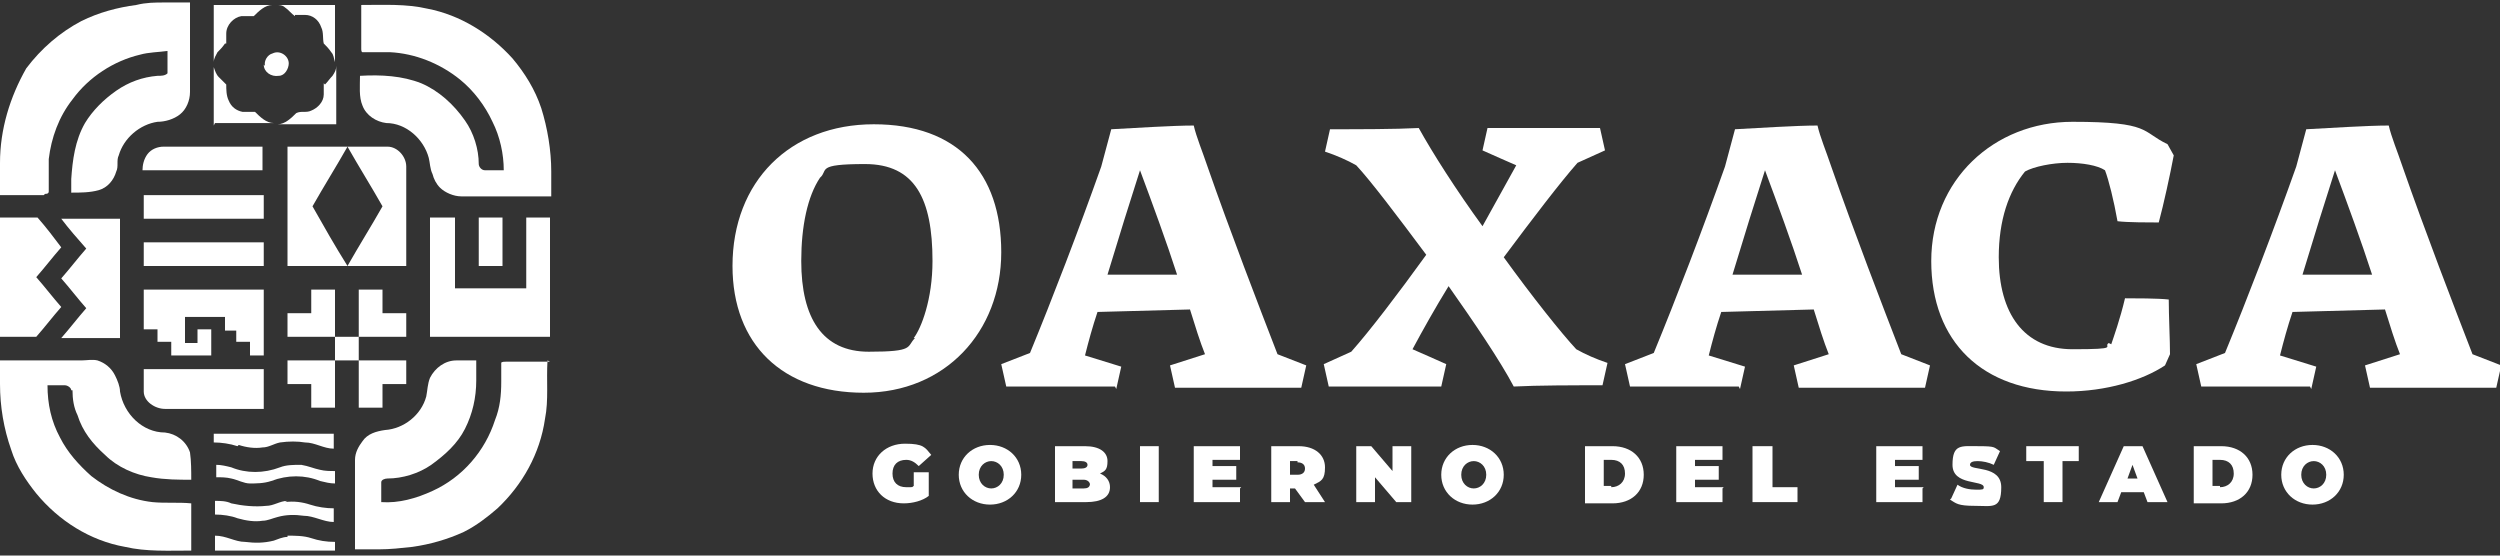 <svg width="180" height="40" viewBox="0 0 180 40" fill="none" xmlns="http://www.w3.org/2000/svg">
<rect x="0" y="0" width="180" height="40" fill="#333333" stroke="none"/>
<g clip-path="url(#clip0_4683_3908)">
<path d="M52.74 19.15C52.74 13.065 56.88 8.948 62.91 8.948C68.94 8.948 72.09 12.438 72.09 18.166C72.09 23.893 68.04 28.277 62.19 28.277C56.34 28.277 52.74 24.787 52.74 19.15ZM65.79 24.34C66.33 23.624 67.14 21.566 67.14 18.792C67.14 14.318 65.88 11.812 62.28 11.812C58.68 11.812 59.67 12.259 59.04 12.796C58.14 14.139 57.69 16.286 57.69 18.792C57.69 22.908 59.22 25.324 62.55 25.324C65.88 25.324 65.25 24.966 65.88 24.34H65.79Z" fill="white"/>
<path d="M80.28 27.83H72.45L72.09 26.219L74.16 25.414C75.78 21.476 77.67 16.555 79.29 11.991L80.01 9.306C81.72 9.217 84.42 9.038 85.95 9.038C86.13 9.843 86.58 10.917 86.94 11.991C88.56 16.644 90.63 22.013 91.98 25.503L94.05 26.309L93.69 27.919H84.6L84.24 26.309L86.76 25.503C86.4 24.608 86.04 23.445 85.68 22.282L79.02 22.461C78.66 23.535 78.39 24.519 78.12 25.593L80.73 26.398L80.37 28.009L80.28 27.83ZM84.78 19.866C83.97 17.36 82.98 14.675 82.08 12.259C81.36 14.497 80.55 17.092 79.74 19.776H84.78V19.866Z" fill="white"/>
<path d="M104.31 20.582C103.32 22.192 102.42 23.803 101.7 25.145C102.33 25.414 103.32 25.861 104.13 26.219L103.77 27.83H95.67L95.31 26.219L97.29 25.324C98.64 23.803 100.62 21.208 102.69 18.344C100.62 15.57 98.73 13.065 97.65 11.902C97.02 11.543 96.21 11.186 95.4 10.917L95.76 9.306C97.83 9.306 100.44 9.306 102.15 9.217C103.14 11.007 104.85 13.691 106.74 16.286L109.17 11.902C108.54 11.633 107.55 11.186 106.74 10.828L107.1 9.217H115.2L115.56 10.828L113.58 11.723C112.32 13.154 110.34 15.749 108.27 18.523C110.34 21.387 112.41 23.982 113.49 25.145C114.12 25.503 114.93 25.861 115.74 26.13L115.38 27.74C113.31 27.74 110.7 27.74 108.99 27.83C108 25.951 106.11 23.177 104.22 20.492L104.31 20.582Z" fill="white"/>
<path d="M125.19 27.83H117.36L117 26.219L119.07 25.414C120.69 21.476 122.58 16.555 124.2 11.991L124.92 9.306C126.63 9.217 129.33 9.038 130.86 9.038C131.04 9.843 131.49 10.917 131.85 11.991C133.47 16.644 135.54 22.013 136.89 25.503L138.96 26.309L138.6 27.919H129.51L129.15 26.309L131.67 25.503C131.31 24.608 130.95 23.445 130.59 22.282L123.93 22.461C123.57 23.535 123.3 24.519 123.03 25.593L125.64 26.398L125.28 28.009L125.19 27.83ZM129.78 19.866C128.97 17.36 127.98 14.675 127.08 12.259C126.36 14.497 125.55 17.092 124.74 19.776H129.78V19.866Z" fill="white"/>
<path d="M152.01 24.787C152.19 24.25 152.64 22.998 153 21.477C153.63 21.477 155.43 21.477 156.15 21.566C156.15 22.729 156.24 24.519 156.24 25.503L155.88 26.309C154.26 27.383 151.65 28.188 148.77 28.188C142.74 28.188 139.05 24.608 139.05 18.792C139.05 12.975 143.55 8.77 149.22 8.77C154.89 8.77 154.17 9.485 156.06 10.38L156.51 11.186C156.24 12.617 155.79 14.676 155.43 16.018C154.8 16.018 153.18 16.018 152.46 15.928C152.19 14.407 151.83 12.975 151.56 12.259C151.02 11.902 149.94 11.723 148.86 11.723C147.78 11.723 146.43 11.991 145.8 12.349C144.63 13.781 143.91 15.839 143.91 18.523C143.91 22.55 145.71 25.145 149.22 25.145C152.73 25.145 151.38 24.966 151.83 24.698L152.01 24.787Z" fill="white"/>
<path d="M166.32 27.83H158.49L158.13 26.219L160.2 25.414C161.82 21.476 163.71 16.555 165.33 11.991L166.05 9.306C167.76 9.217 170.46 9.038 171.99 9.038C172.17 9.843 172.62 10.917 172.98 11.991C174.6 16.644 176.67 22.013 178.02 25.503L180.09 26.309L179.73 27.919H170.64L170.28 26.309L172.8 25.503C172.44 24.608 172.08 23.445 171.72 22.282L165.06 22.461C164.7 23.535 164.43 24.519 164.16 25.593L166.77 26.398L166.41 28.009L166.32 27.83ZM170.82 19.866C170.01 17.36 169.02 14.675 168.12 12.259C167.4 14.497 166.59 17.092 165.78 19.776H170.82V19.866Z" fill="white"/>
<path d="M65.7 34.005H66.87V35.705C66.42 36.063 65.7 36.242 65.07 36.242C63.72 36.242 62.82 35.347 62.82 34.094C62.82 32.841 63.81 31.946 65.16 31.946C66.51 31.946 66.6 32.215 67.05 32.752L66.15 33.557C65.88 33.289 65.61 33.11 65.25 33.11C64.62 33.11 64.26 33.468 64.26 34.094C64.26 34.72 64.62 35.078 65.25 35.078C65.88 35.078 65.61 35.078 65.79 34.989V34.005H65.7Z" fill="white"/>
<path d="M69.03 34.183C69.03 32.931 70.02 32.036 71.28 32.036C72.54 32.036 73.53 32.931 73.53 34.183C73.53 35.436 72.54 36.331 71.28 36.331C70.02 36.331 69.03 35.436 69.03 34.183ZM72.27 34.183C72.27 33.557 71.82 33.199 71.37 33.199C70.92 33.199 70.47 33.557 70.47 34.183C70.47 34.81 70.92 35.168 71.37 35.168C71.82 35.168 72.27 34.81 72.27 34.183Z" fill="white"/>
<path d="M79.92 35.078C79.92 35.794 79.29 36.152 78.21 36.152H75.96V32.125H78.12C79.2 32.125 79.74 32.573 79.74 33.199C79.74 33.825 79.56 33.915 79.2 34.094C79.65 34.273 79.92 34.631 79.92 35.078ZM77.22 33.11V33.736H77.85C78.12 33.736 78.3 33.647 78.3 33.468C78.3 33.289 78.12 33.199 77.85 33.199H77.22V33.11ZM78.48 34.899C78.48 34.72 78.3 34.541 78.03 34.541H77.22V35.168H78.03C78.3 35.168 78.48 35.078 78.48 34.81V34.899Z" fill="white"/>
<path d="M82.08 32.125H83.43V36.152H82.08V32.125Z" fill="white"/>
<path d="M89.28 35.168V36.152H85.95V32.125H89.28V33.11H87.3V33.557H89.01V34.541H87.3V35.078H89.37L89.28 35.168Z" fill="white"/>
<path d="M93.24 35.168H92.88V36.152H91.53V32.125H93.51C94.68 32.125 95.4 32.752 95.4 33.647C95.4 34.541 95.13 34.631 94.59 34.899L95.4 36.152H93.96L93.24 35.168ZM93.42 33.199H92.88V34.183H93.42C93.78 34.183 93.96 34.004 93.96 33.736C93.96 33.468 93.78 33.289 93.42 33.289V33.199Z" fill="white"/>
<path d="M101.61 32.125V36.152H100.53L99 34.362V36.152H97.65V32.125H98.73L100.26 33.915V32.125H101.61Z" fill="white"/>
<path d="M103.77 34.183C103.77 32.931 104.76 32.036 106.02 32.036C107.28 32.036 108.27 32.931 108.27 34.183C108.27 35.436 107.28 36.331 106.02 36.331C104.76 36.331 103.77 35.436 103.77 34.183ZM107.01 34.183C107.01 33.557 106.56 33.199 106.11 33.199C105.66 33.199 105.21 33.557 105.21 34.183C105.21 34.81 105.66 35.168 106.11 35.168C106.56 35.168 107.01 34.81 107.01 34.183Z" fill="white"/>
<path d="M114.12 32.125H116.1C117.45 32.125 118.35 32.931 118.35 34.183C118.35 35.436 117.45 36.242 116.1 36.242H114.12V32.215V32.125ZM116.01 35.078C116.55 35.078 117 34.72 117 34.094C117 33.468 116.64 33.11 116.01 33.11H115.47V34.989H116.01V35.078Z" fill="white"/>
<path d="M124.02 35.168V36.152H120.69V32.125H124.02V33.11H122.04V33.557H123.75V34.541H122.04V35.078H124.11L124.02 35.168Z" fill="white"/>
<path d="M126.27 32.125H127.62V35.078H129.42V36.152H126.18V32.125H126.27Z" fill="white"/>
<path d="M138.42 35.168V36.152H135.09V32.125H138.42V33.11H136.44V33.557H138.15V34.541H136.44V35.078H138.51L138.42 35.168Z" fill="white"/>
<path d="M140.49 35.884L140.94 34.899C141.3 35.168 141.84 35.257 142.29 35.257C142.74 35.257 142.83 35.257 142.83 35.078C142.83 34.541 140.58 34.989 140.58 33.468C140.58 31.946 141.21 32.125 142.47 32.125C143.73 32.125 143.55 32.215 144 32.483L143.55 33.468C143.19 33.289 142.74 33.199 142.38 33.199C142.02 33.199 141.84 33.289 141.84 33.468C141.84 33.915 144.09 33.468 144.09 35.078C144.09 36.689 143.46 36.421 142.2 36.421C140.94 36.421 140.85 36.242 140.4 35.973L140.49 35.884Z" fill="white"/>
<path d="M147.06 33.199H145.89V32.125H149.67V33.199H148.5V36.152H147.15V33.199H147.06Z" fill="white"/>
<path d="M154.26 35.436H152.73L152.46 36.152H151.11L152.91 32.125H154.26L156.06 36.152H154.62L154.35 35.436H154.26ZM153.9 34.452L153.54 33.468L153.18 34.452H153.99H153.9Z" fill="white"/>
<path d="M157.95 32.125H159.93C161.28 32.125 162.18 32.931 162.18 34.183C162.18 35.436 161.28 36.242 159.93 36.242H157.95V32.215V32.125ZM159.84 35.078C160.38 35.078 160.83 34.72 160.83 34.094C160.83 33.468 160.47 33.11 159.84 33.11H159.3V34.989H159.84V35.078Z" fill="white"/>
<path d="M164.25 34.183C164.25 32.931 165.24 32.036 166.5 32.036C167.76 32.036 168.75 32.931 168.75 34.183C168.75 35.436 167.76 36.331 166.5 36.331C165.24 36.331 164.25 35.436 164.25 34.183ZM167.49 34.183C167.49 33.557 167.04 33.199 166.59 33.199C166.14 33.199 165.69 33.557 165.69 34.183C165.69 34.81 166.14 35.168 166.59 35.168C167.04 35.168 167.49 34.81 167.49 34.183Z" fill="white"/>
<path d="M34.47 11.812C34.47 10.738 34.11 9.575 33.48 8.68C32.67 7.517 31.59 6.532 30.33 5.996C28.98 5.459 27.45 5.369 25.92 5.459C25.92 6.175 25.83 6.98 26.1 7.606C26.37 8.322 27.09 8.77 27.81 8.859C29.25 8.859 30.51 10.022 30.87 11.365C30.96 11.723 30.96 12.17 31.14 12.528C31.23 12.886 31.41 13.244 31.68 13.512C32.04 13.87 32.67 14.139 33.21 14.139C35.37 14.139 37.53 14.139 39.69 14.139C39.69 13.512 39.69 12.975 39.69 12.349C39.69 10.828 39.42 9.217 38.97 7.785C38.52 6.443 37.8 5.28 36.9 4.206C35.28 2.416 33.12 1.074 30.78 0.626C29.25 0.268 27.63 0.358 26.01 0.358C26.01 1.432 26.01 2.416 26.01 3.49C26.01 3.579 26.01 3.758 26.1 3.758C26.73 3.758 27.45 3.758 28.08 3.758C29.88 3.848 31.68 4.564 33.12 5.727C34.11 6.532 34.92 7.606 35.46 8.77C36 9.843 36.27 11.096 36.27 12.259C35.82 12.259 35.37 12.259 34.92 12.259C34.65 12.259 34.47 11.991 34.47 11.812Z" fill="white"/>
<path d="M16.29 3.132C16.29 2.864 16.29 2.685 16.29 2.416C16.29 1.79 16.83 1.253 17.37 1.163C17.64 1.163 18 1.163 18.27 1.163C18.63 0.805 19.08 0.358 19.62 0.358C18.18 0.358 16.83 0.358 15.39 0.358C15.39 1.7 15.39 3.132 15.39 4.474C15.39 4.206 15.57 3.937 15.66 3.758C15.84 3.579 16.02 3.4 16.2 3.132H16.29Z" fill="white"/>
<path d="M21.24 1.074C21.51 1.074 21.78 1.074 21.96 1.074C22.5 1.074 22.95 1.432 23.13 1.969C23.31 2.327 23.22 2.774 23.31 3.132C23.49 3.311 23.67 3.49 23.85 3.758C24.03 3.937 24.03 4.206 24.12 4.474C24.12 3.132 24.12 1.7 24.12 0.358C22.68 0.358 21.33 0.358 19.89 0.358C20.07 0.358 20.34 0.358 20.52 0.537C20.79 0.716 20.97 0.984 21.24 1.163V1.074Z" fill="white"/>
<path d="M18.99 4.653C18.99 5.19 19.53 5.548 20.07 5.459C20.52 5.459 20.79 4.922 20.79 4.564C20.79 4.027 20.16 3.579 19.62 3.848C19.26 3.937 18.99 4.385 19.08 4.743L18.99 4.653Z" fill="white"/>
<path d="M15.48 8.859C16.38 8.859 17.19 8.859 18.09 8.859C18.63 8.859 19.17 8.859 19.71 8.859C19.17 8.859 18.72 8.412 18.36 8.054C18.09 8.054 17.73 8.054 17.46 8.054C17.01 7.964 16.65 7.696 16.47 7.248C16.29 6.89 16.29 6.443 16.29 6.085C16.11 5.906 15.93 5.727 15.75 5.548C15.57 5.369 15.48 5.101 15.39 4.832C15.39 6.264 15.39 7.606 15.39 9.038L15.48 8.859Z" fill="white"/>
<path d="M23.31 5.995C23.31 6.264 23.31 6.532 23.31 6.801C23.31 7.338 22.86 7.785 22.41 7.964C22.05 8.143 21.69 7.964 21.33 8.143C20.97 8.501 20.52 8.948 19.98 8.948C20.52 8.948 21.06 8.948 21.6 8.948C22.5 8.948 23.4 8.948 24.21 8.948C24.21 7.517 24.21 6.174 24.21 4.743C24.21 5.011 24.12 5.19 23.94 5.459C23.76 5.638 23.58 5.906 23.4 6.085L23.31 5.995Z" fill="white"/>
<path d="M18.99 10.559C16.56 10.559 14.22 10.559 11.79 10.559C11.34 10.559 10.89 10.738 10.62 11.096C10.35 11.454 10.26 11.902 10.26 12.259C13.14 12.259 16.02 12.259 18.9 12.259C18.9 11.723 18.9 11.096 18.9 10.559H18.99Z" fill="white"/>
<path d="M20.7 10.559C20.7 13.423 20.7 16.286 20.7 19.15C22.14 19.15 23.58 19.15 25.02 19.15C24.12 17.718 23.31 16.286 22.5 14.855C23.31 13.423 24.21 11.991 25.02 10.559C23.58 10.559 22.14 10.559 20.7 10.559Z" fill="white"/>
<path d="M25.02 19.15C26.46 19.15 27.81 19.15 29.25 19.15C29.25 16.734 29.25 14.407 29.25 11.991C29.25 11.275 28.62 10.559 27.9 10.559C26.91 10.559 25.92 10.559 25.02 10.559C25.83 11.991 26.73 13.423 27.54 14.855C26.73 16.286 25.83 17.718 25.02 19.15Z" fill="white"/>
<path d="M10.35 15.749C13.23 15.749 16.11 15.749 18.99 15.749C18.99 15.213 18.99 14.586 18.99 14.049C16.11 14.049 13.23 14.049 10.35 14.049C10.35 14.586 10.35 15.213 10.35 15.749Z" fill="white"/>
<path d="M4.41 17.808C3.87 17.092 3.33 16.376 2.7 15.66C1.8 15.66 0.9 15.66 0 15.66C0 18.523 0 21.387 0 24.25C0.9 24.25 1.71 24.25 2.61 24.25C3.24 23.535 3.78 22.819 4.41 22.103C3.78 21.387 3.24 20.671 2.61 19.955C3.24 19.239 3.78 18.523 4.41 17.808Z" fill="white"/>
<path d="M8.64 15.749C7.2 15.749 5.85 15.749 4.41 15.749C4.95 16.465 5.58 17.181 6.21 17.897C5.58 18.613 5.04 19.329 4.41 20.045C5.04 20.761 5.58 21.477 6.21 22.192C5.58 22.908 5.04 23.624 4.41 24.34C5.85 24.34 7.29 24.34 8.64 24.34C8.64 21.477 8.64 18.613 8.64 15.749Z" fill="white"/>
<path d="M30.96 15.66C30.96 18.523 30.96 21.387 30.96 24.25C33.84 24.25 36.72 24.25 39.6 24.25C39.6 21.387 39.6 18.523 39.6 15.66C39.06 15.66 38.43 15.66 37.89 15.66C37.89 17.36 37.89 19.06 37.89 20.761C36.18 20.761 34.47 20.761 32.76 20.761C32.76 19.06 32.76 17.36 32.76 15.66C32.22 15.66 31.59 15.66 31.05 15.66H30.96Z" fill="white"/>
<path d="M34.47 15.66C34.47 16.823 34.47 17.986 34.47 19.15C35.01 19.15 35.64 19.15 36.18 19.15C36.18 17.986 36.18 16.823 36.18 15.66C35.64 15.66 35.01 15.66 34.47 15.66Z" fill="white"/>
<path d="M18.99 19.15C18.99 18.613 18.99 17.987 18.99 17.45C16.11 17.45 13.23 17.45 10.35 17.45C10.35 17.987 10.35 18.613 10.35 19.15C13.23 19.15 16.11 19.15 18.99 19.15Z" fill="white"/>
<path d="M17.01 23.714C17.01 23.982 17.01 24.34 17.01 24.608C17.37 24.608 17.64 24.608 18 24.608C18 24.966 18 25.235 18 25.593C18.36 25.593 18.63 25.593 18.99 25.593C18.99 23.982 18.99 22.371 18.99 20.85C16.11 20.85 13.23 20.85 10.35 20.85C10.35 21.834 10.35 22.729 10.35 23.714C10.71 23.714 10.98 23.714 11.34 23.714C11.34 23.982 11.34 24.34 11.34 24.608C11.7 24.608 11.97 24.608 12.33 24.608C12.33 24.966 12.33 25.235 12.33 25.593C13.32 25.593 14.22 25.593 15.21 25.593C15.21 24.966 15.21 24.34 15.21 23.714C14.85 23.714 14.58 23.714 14.22 23.714C14.22 24.072 14.22 24.34 14.22 24.698C13.95 24.698 13.59 24.698 13.32 24.698C13.32 24.072 13.32 23.445 13.32 22.819C14.31 22.819 15.21 22.819 16.2 22.819C16.2 23.177 16.2 23.445 16.2 23.803C16.56 23.803 16.83 23.803 17.19 23.803L17.01 23.714Z" fill="white"/>
<path d="M29.25 25.951C28.08 25.951 27 25.951 25.83 25.951C25.83 25.414 25.83 24.788 25.83 24.25C27 24.25 28.08 24.25 29.25 24.25C29.25 23.714 29.25 23.087 29.25 22.55C28.71 22.55 28.08 22.55 27.54 22.55C27.54 22.013 27.54 21.387 27.54 20.85C27 20.85 26.37 20.85 25.83 20.85C25.83 22.013 25.83 23.177 25.83 24.25C25.29 24.25 24.66 24.25 24.12 24.25C24.12 23.087 24.12 22.013 24.12 20.85C23.58 20.85 22.95 20.85 22.41 20.85C22.41 21.387 22.41 22.013 22.41 22.55C21.87 22.55 21.24 22.55 20.7 22.55C20.7 23.087 20.7 23.714 20.7 24.25C21.87 24.25 22.95 24.25 24.12 24.25C24.12 24.788 24.12 25.414 24.12 25.951C22.95 25.951 21.87 25.951 20.7 25.951C20.7 26.488 20.7 27.114 20.7 27.651C21.24 27.651 21.87 27.651 22.41 27.651C22.41 28.188 22.41 28.814 22.41 29.351C22.95 29.351 23.58 29.351 24.12 29.351C24.12 28.188 24.12 27.025 24.12 25.951C24.66 25.951 25.29 25.951 25.83 25.951C25.83 27.114 25.83 28.277 25.83 29.351C26.37 29.351 27 29.351 27.54 29.351C27.54 28.814 27.54 28.188 27.54 27.651C28.08 27.651 28.71 27.651 29.25 27.651C29.25 27.025 29.25 26.488 29.25 25.951Z" fill="white"/>
<path d="M10.35 28.188C10.35 28.904 11.16 29.441 11.88 29.441C14.22 29.441 16.65 29.441 18.99 29.441C18.99 28.456 18.99 27.561 18.99 26.577C16.11 26.577 13.23 26.577 10.35 26.577C10.35 27.114 10.35 27.651 10.35 28.188Z" fill="white"/>
<path d="M17.19 32.036C17.73 32.215 18.36 32.304 18.9 32.215C19.35 32.215 19.71 31.946 20.16 31.857C20.79 31.767 21.42 31.767 21.96 31.857C22.68 31.857 23.31 32.304 24.03 32.304C24.03 31.946 24.03 31.588 24.03 31.23C21.15 31.23 18.27 31.23 15.39 31.23C15.39 31.409 15.39 31.588 15.39 31.857C15.93 31.857 16.56 31.946 17.1 32.125L17.19 32.036Z" fill="white"/>
<path d="M17.91 34.81C18.45 34.81 18.99 34.81 19.53 34.631C20.7 34.183 21.96 34.183 23.04 34.631C23.4 34.72 23.76 34.81 24.12 34.81C24.12 34.541 24.12 34.183 24.12 33.915C23.76 33.915 23.4 33.915 23.04 33.825C22.59 33.736 22.23 33.557 21.69 33.468C21.15 33.468 20.61 33.468 20.16 33.647C18.99 34.094 17.73 34.094 16.65 33.647C16.29 33.557 15.93 33.468 15.57 33.468C15.57 33.736 15.57 34.094 15.57 34.362C15.93 34.362 16.29 34.362 16.65 34.452C17.1 34.541 17.55 34.81 18 34.81H17.91Z" fill="white"/>
<path d="M20.7 36.063C20.16 36.063 19.71 36.421 19.17 36.421C18.36 36.51 17.46 36.421 16.65 36.242C16.29 36.063 15.84 36.063 15.48 36.063C15.48 36.421 15.48 36.689 15.48 37.047C16.02 37.047 16.65 37.136 17.1 37.315C17.73 37.494 18.36 37.584 18.9 37.494C19.26 37.494 19.62 37.315 19.98 37.226C20.61 37.047 21.24 37.047 21.87 37.136C22.59 37.136 23.31 37.584 24.03 37.584C24.03 37.226 24.03 36.958 24.03 36.599C23.49 36.599 22.86 36.51 22.32 36.331C21.78 36.152 21.15 36.063 20.52 36.152L20.7 36.063Z" fill="white"/>
<path d="M20.7 38.658C20.34 38.658 19.98 38.837 19.71 38.926C18.99 39.105 18.36 39.105 17.64 39.016C16.92 39.016 16.29 38.568 15.48 38.568C15.48 38.926 15.48 39.284 15.48 39.642C18.36 39.642 21.24 39.642 24.12 39.642C24.12 39.463 24.12 39.195 24.12 39.016C23.49 39.016 22.95 38.926 22.41 38.747C21.87 38.568 21.24 38.568 20.7 38.568V38.658Z" fill="white"/>
<path d="M3.24 13.96C3.33 13.96 3.51 13.96 3.51 13.781C3.51 12.975 3.51 12.17 3.51 11.454C3.69 9.933 4.23 8.412 5.22 7.159C6.39 5.548 8.19 4.385 10.08 3.937C10.71 3.758 11.43 3.758 12.06 3.669C12.06 4.116 12.06 4.474 12.06 4.922C12.06 5.011 12.06 5.19 12.06 5.28C11.88 5.459 11.61 5.459 11.34 5.459C10.26 5.548 9.27 5.906 8.37 6.532C7.47 7.159 6.66 7.964 6.12 8.859C5.4 10.112 5.22 11.544 5.13 12.886C5.13 13.244 5.13 13.602 5.13 13.87C5.76 13.87 6.48 13.87 7.11 13.691C7.74 13.512 8.19 12.975 8.37 12.349C8.55 11.991 8.37 11.544 8.55 11.186C8.91 9.933 10.08 8.949 11.34 8.77C11.88 8.77 12.51 8.591 12.96 8.233C13.41 7.875 13.68 7.248 13.68 6.622C13.68 4.474 13.68 2.327 13.68 0.179C13.05 0.179 12.51 0.179 11.88 0.179C11.16 0.179 10.53 0.179 9.81 0.358C8.46 0.537 7.11 0.895 5.85 1.521C4.32 2.327 2.97 3.49 1.89 4.922C0.72 6.98 0 9.306 0 11.723C0 12.528 0 13.244 0 14.049C1.08 14.049 2.16 14.049 3.15 14.049L3.24 13.96Z" fill="white"/>
<path d="M39.6 26.04C38.52 26.04 37.53 26.04 36.45 26.04C36.36 26.04 36.09 26.04 36.09 26.13C36.09 26.577 36.09 27.025 36.09 27.472C36.09 28.456 36 29.351 35.64 30.246C34.92 32.483 33.3 34.362 31.14 35.347C29.97 35.884 28.71 36.242 27.45 36.152C27.45 35.705 27.45 35.168 27.45 34.72C27.45 34.541 27.72 34.452 27.9 34.452C28.98 34.452 30.15 34.094 31.05 33.468C32.04 32.752 32.94 31.946 33.48 30.872C34.02 29.799 34.29 28.635 34.29 27.383C34.29 26.935 34.29 26.398 34.29 25.951C33.84 25.951 33.39 25.951 32.85 25.951C32.04 25.951 31.32 26.488 30.96 27.204C30.78 27.651 30.78 28.099 30.69 28.546C30.33 29.888 29.07 30.872 27.72 30.962C27.09 31.052 26.46 31.23 26.1 31.767C25.83 32.125 25.56 32.573 25.56 33.11C25.56 35.257 25.56 37.405 25.56 39.553C26.1 39.553 26.73 39.553 27.27 39.553C28.08 39.553 28.89 39.463 29.7 39.374C30.96 39.195 32.22 38.837 33.39 38.3C34.29 37.852 35.1 37.226 35.82 36.6C37.62 34.899 38.88 32.662 39.24 30.157C39.51 28.814 39.33 27.383 39.42 25.951L39.6 26.04Z" fill="white"/>
<path d="M5.22 28.098C5.22 28.725 5.31 29.351 5.58 29.888C5.94 31.052 6.66 31.946 7.56 32.752C8.46 33.647 9.72 34.183 10.89 34.362C11.88 34.541 12.87 34.541 13.77 34.541C13.77 33.915 13.77 33.199 13.68 32.573C13.41 31.767 12.69 31.23 11.88 31.141C10.26 31.141 8.91 29.799 8.64 28.188C8.64 27.83 8.46 27.383 8.28 27.025C8.01 26.488 7.56 26.13 7.02 25.951C6.66 25.861 6.21 25.951 5.85 25.951C3.87 25.951 1.98 25.951 0 25.951C0 26.488 0 27.114 0 27.651C0 29.262 0.27 30.872 0.81 32.394C1.17 33.557 1.89 34.631 2.61 35.526C4.23 37.494 6.48 38.926 9 39.374C10.53 39.731 12.15 39.642 13.77 39.642C13.77 38.479 13.77 37.405 13.77 36.242C12.87 36.152 11.88 36.242 10.98 36.152C9.36 35.973 7.83 35.257 6.57 34.273C5.67 33.468 4.86 32.573 4.32 31.499C3.69 30.336 3.42 29.083 3.42 27.741C3.87 27.741 4.23 27.741 4.68 27.741C4.86 27.741 5.13 27.919 5.13 28.098H5.22Z" fill="white"/>
</g>
<defs>
<clipPath id="clip0_4683_3908">
<rect width="180" height="40" fill="white"/>
</clipPath>
</defs>
</svg>
